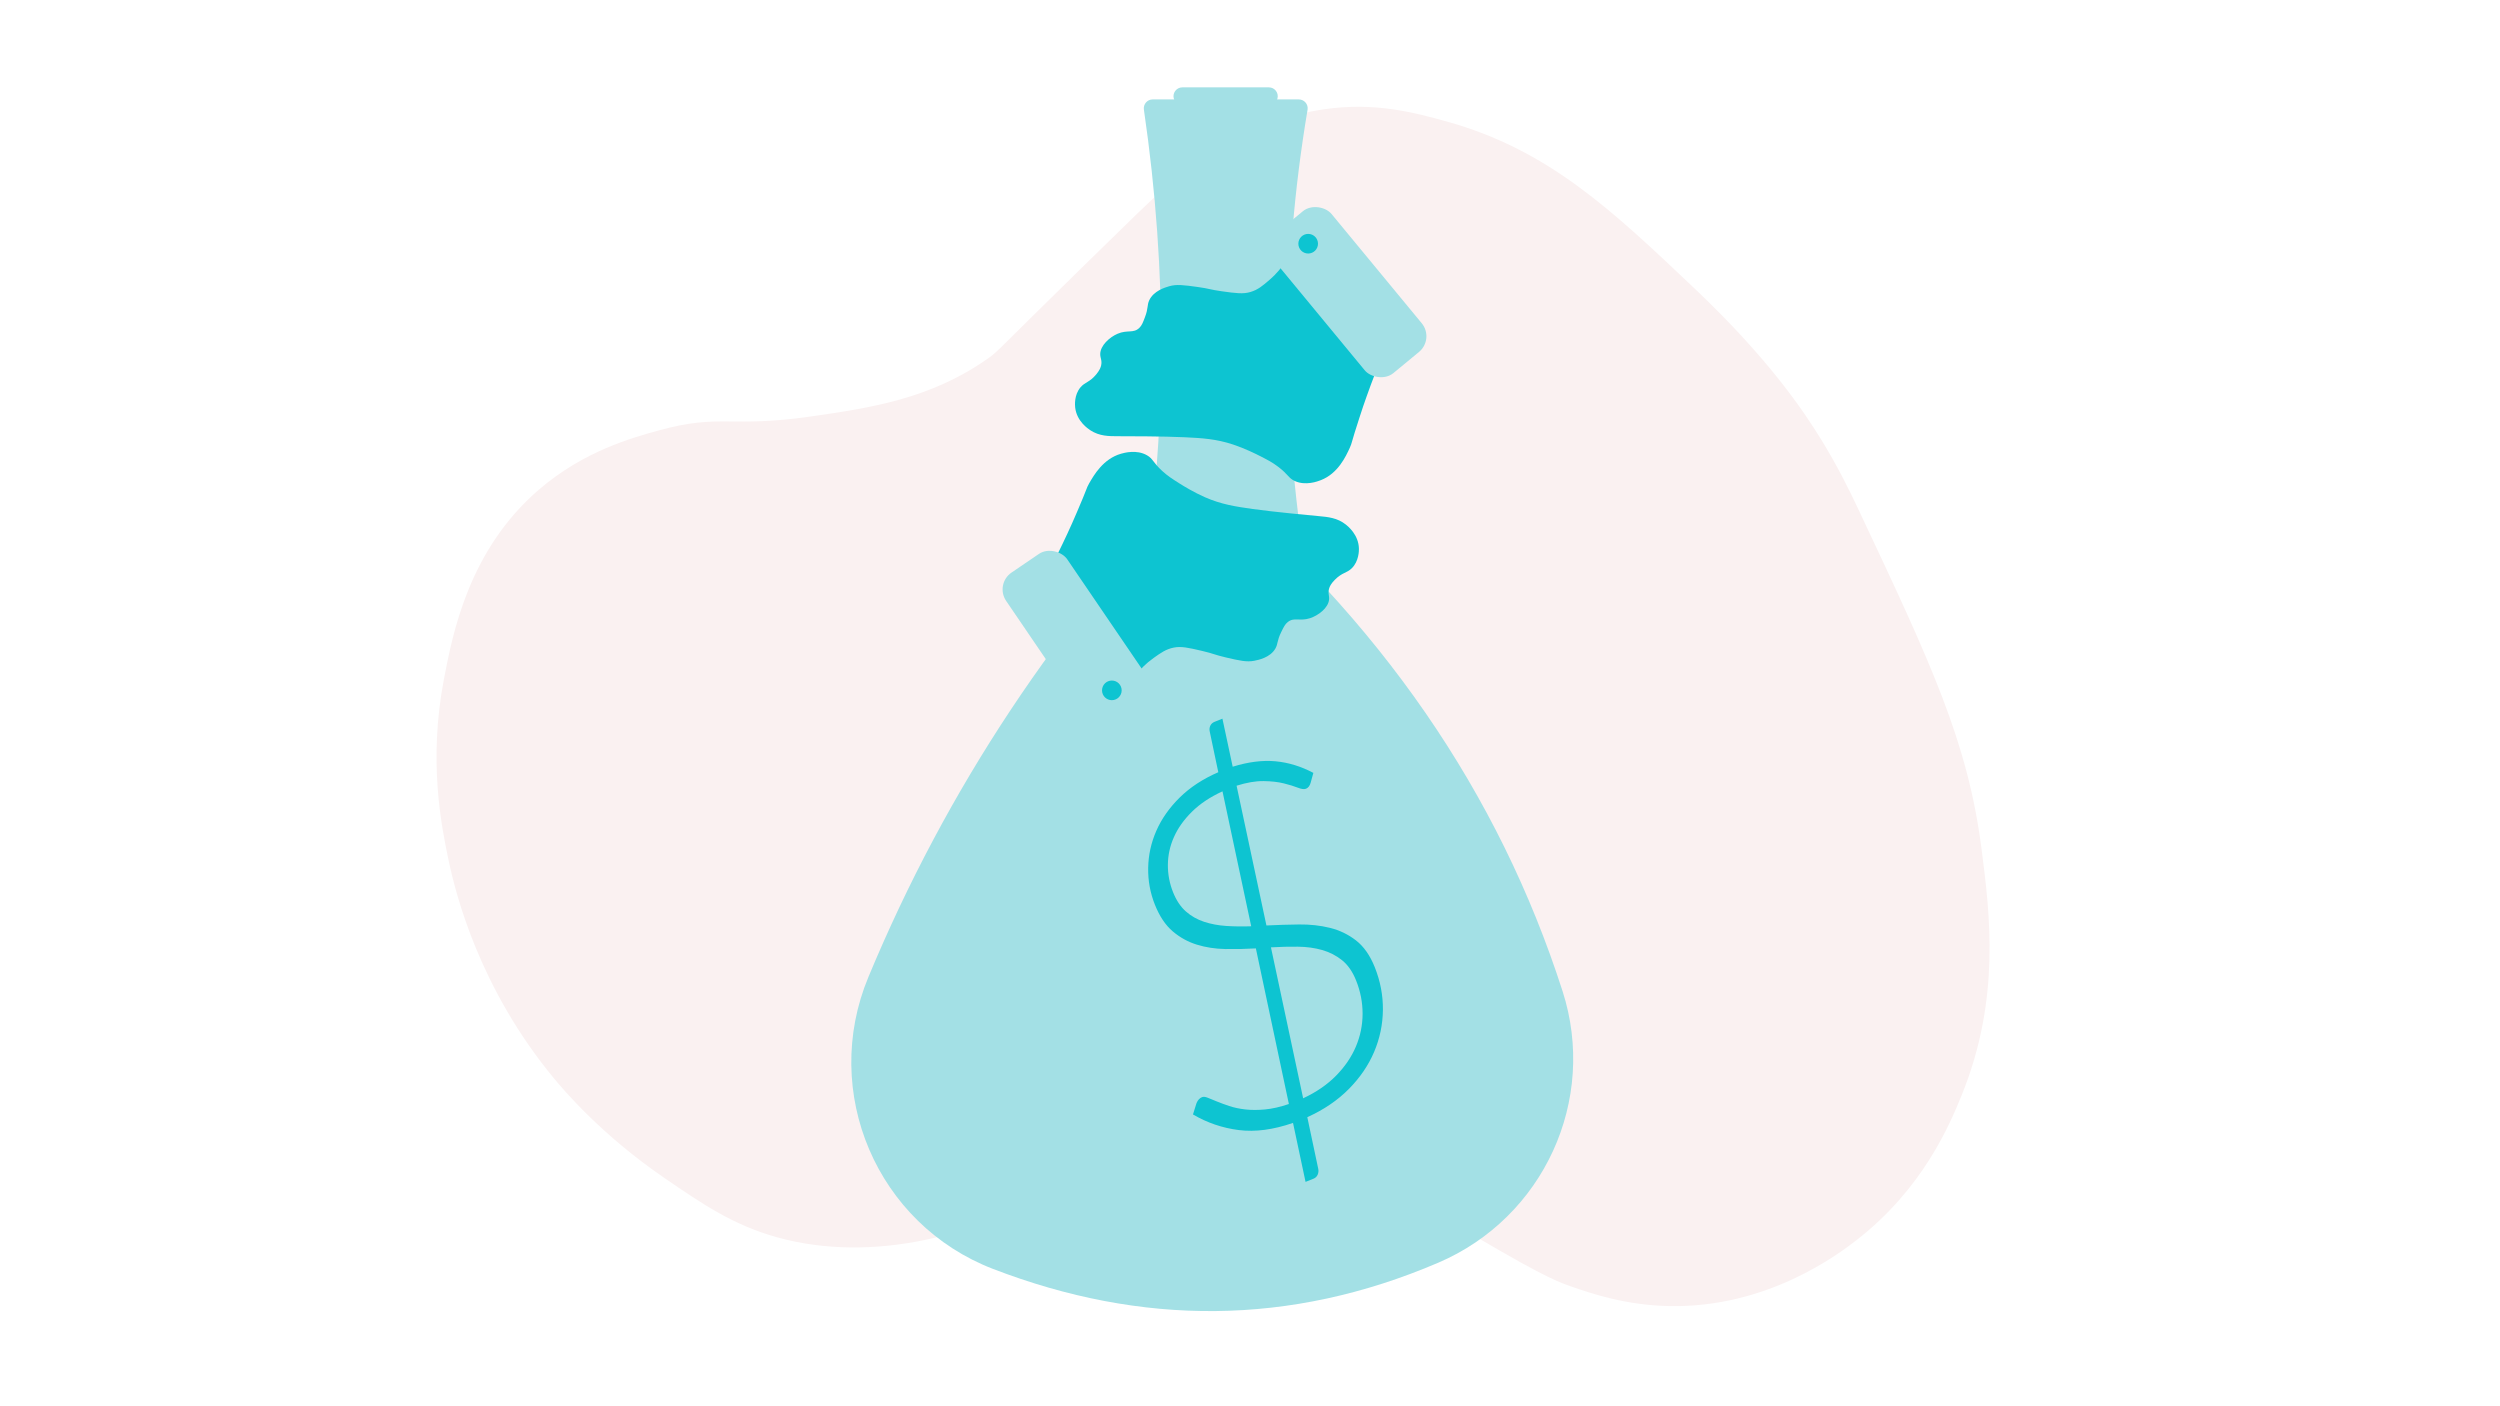 <?xml version="1.0" encoding="UTF-8"?>
<svg xmlns="http://www.w3.org/2000/svg" xmlns:xlink="http://www.w3.org/1999/xlink" viewBox="0 0 1920 1080">
  <defs>
    <style>
      .cls-1 {
        filter: url(#drop-shadow-22);
      }

      .cls-2 {
        filter: url(#drop-shadow-21);
      }

      .cls-3 {
        fill: #0dc4d1;
      }

      .cls-4 {
        fill: #faf1f1;
      }

      .cls-5 {
        filter: url(#drop-shadow-24);
      }

      .cls-6 {
        filter: url(#drop-shadow-23);
      }

      .cls-7 {
        fill: #a3e0e5;
      }
    </style>
    <filter id="drop-shadow-21" x="638" y="52" width="586" height="970" filterUnits="userSpaceOnUse">
      <feOffset dx="-10" dy="10"/>
      <feGaussianBlur result="blur" stdDeviation="5"/>
      <feFlood flood-color="#000" flood-opacity=".55"/>
      <feComposite in2="blur" operator="in"/>
      <feComposite in="SourceGraphic"/>
    </filter>
    <filter id="drop-shadow-22" x="754" y="332" width="305" height="242" filterUnits="userSpaceOnUse">
      <feOffset dx="-10" dy="10"/>
      <feGaussianBlur result="blur-2" stdDeviation="5"/>
      <feFlood flood-color="#000" flood-opacity=".55"/>
      <feComposite in2="blur-2" operator="in"/>
      <feComposite in="SourceGraphic"/>
    </filter>
    <filter id="drop-shadow-23" x="810" y="143" width="301" height="244" filterUnits="userSpaceOnUse">
      <feOffset dx="-10" dy="10"/>
      <feGaussianBlur result="blur-3" stdDeviation="5"/>
      <feFlood flood-color="#000" flood-opacity=".55"/>
      <feComposite in2="blur-3" operator="in"/>
      <feComposite in="SourceGraphic"/>
    </filter>
    <filter id="drop-shadow-24" x="866" y="536" width="212" height="387" filterUnits="userSpaceOnUse">
      <feOffset dx="-5" dy="5"/>
      <feGaussianBlur result="blur-4" stdDeviation="5"/>
      <feFlood flood-color="#000" flood-opacity=".55"/>
      <feComposite in2="blur-4" operator="in"/>
      <feComposite in="SourceGraphic"/>
    </filter>
  </defs>
  <g id="Layer_5" data-name="Layer 5">
    <path class="cls-4" d="M1427.94,392.63c-8.14-17.28-16.67-34.52-29.35-55.17-13.14-21.4-40.1-61.75-96.26-115.04-64.75-61.44-113.22-107.44-191.35-129.13-25.03-6.95-55.26-15.01-93.91-9.39-57.11,8.3-98.36,41.48-125.61,63.39-6.04,4.86-24.46,22.87-61.04,58.7-65.31,63.95-63.63,63.62-71.61,69.26-44.3,31.33-91.15,38.1-136.17,44.61-61.44,8.88-69.37-2.28-116.22,10.57-20.75,5.69-58.17,15.95-92.74,45.78-53.81,46.44-66.06,110.44-72.78,145.57-11.96,62.5-2.03,112.14,3.52,138.52,5.75,27.33,23.88,98.77,81,167.87,7.61,9.2,36.68,43.5,84.52,76.3,29.43,20.19,53.04,36.37,86.87,45.78,74.14,20.63,157.34-2.42,210.13-37.57,13.89-9.25,28.05-20.91,55.17-34.04,28.44-13.77,53.02-25.67,83.35-24.65,22.44.76,45.4,13.04,90.39,37.57,23.47,12.8,27.44,16.22,72.78,43.43,70.96,42.58,85.13,48.52,97.43,52.83,16.21,5.67,42.53,14.65,76.3,15.26,74.73,1.34,128.86-39.36,143.22-50.48,51.05-39.53,71.64-88.48,81-111.52,30.05-74,21.63-139.45,15.26-189-10.62-82.55-38.74-142.28-93.91-259.43v-.02h0Z"/>
  </g>
  <g id="Layer_3" data-name="Layer 3">
    <g class="cls-2">
      <path class="cls-7" d="M934.12,352.62c-111.39,114.04-197.14,243.32-257.23,387.85-36.73,88.33,6.53,189.74,95.82,224.09,113.76,43.76,227.74,44.08,341.95-4.83,80.76-34.59,122.29-124.8,95.41-208.44-48.82-151.9-139.89-285.2-275.95-398.67Z"/>
      <path class="cls-7" d="M1007.46,66.35h-112.2c-4.17,0-7.35,3.71-6.75,7.83,18.35,125.37,17.59,248.22-1.17,368.69h128.22c-21.57-122.86-22.03-245.73-1.36-368.59.7-4.15-2.52-7.93-6.74-7.93Z"/>
      <path class="cls-7" d="M984.49,70.74h-66.42c-2.93,0-5.54-1.87-6.47-4.65h0c-1.49-4.42,1.8-9,6.47-9h66.42c4.49,0,7.76,4.26,6.59,8.6h0c-.8,2.98-3.5,5.05-6.59,5.05Z"/>
    </g>
    <g class="cls-1">
      <path class="cls-3" d="M829.91,399.47c2.52-5.36,4.17-9.18,7.21-16.22,8.28-19.15,7.09-18.08,9.35-22.02,3.66-6.38,10.82-18.87,24.49-22.77,2.36-.67,11.93-3.4,19.94,1.2,4.71,2.7,4.41,5.37,11.68,12.04,4.26,3.9,7.77,6.12,13.65,9.83,2.7,1.7,10.7,6.63,19.24,10.37,12.64,5.53,23.45,7.14,36.56,9,15.93,2.26,45.11,4.96,50.68,5.47,7.19.66,14.41,1.3,20.99,6.57,1.53,1.23,9.75,7.8,9.95,18.44.03,1.59,0,9.61-5.43,15-3.92,3.89-7.35,3.12-13.06,8.9-2.99,3.03-3.9,5.1-4.32,6.42-1.23,3.84.2,5.64-.11,8.77-.66,6.55-8.3,12.22-14.61,14.3-7.94,2.61-12.09-1.03-17.11,2.96-2.09,1.66-3.1,3.72-5.1,7.82-3.3,6.76-2.33,8.94-4.46,12.6-4.03,6.95-13.13,8.72-16.25,9.33-5.72,1.12-11.14-.1-21.75-2.57-8.85-2.07-9.14-2.88-18.19-5-10.61-2.48-16.04-3.7-21.75-2.57-6.03,1.19-10,4.03-15.47,7.93-12.96,9.25-13.84,16.18-20.17,16.35-4.72.12-8.63-4.05-16.27-12.39-7.64-8.36-8.19-10.98-14.13-18.19-10.49-12.73-15.69-12.96-27.78-28.02-5.99-7.46-8.18-11.72-7.74-16.46.39-4.27,2.59-5.4,7.64-13.03,3.5-5.29,6.44-11.54,12.32-24.04Z"/>
      <rect class="cls-7" x="808.41" y="410.35" width="56.77" height="140.12" rx="15.65" ry="15.65" transform="translate(-125.25 554.5) rotate(-34.26)"/>
      <circle class="cls-3" cx="863.9" cy="520.2" r="7.54"/>
    </g>
    <g class="cls-6">
      <path class="cls-3" d="M1059.63,294.27c-2.02,5.57-3.31,9.52-5.69,16.81-6.48,19.83-5.4,18.66-7.28,22.78-3.05,6.68-9.04,19.78-22.29,24.92-2.29.89-11.56,4.48-19.97.64-4.94-2.26-4.88-4.94-12.74-10.92-4.6-3.5-8.29-5.38-14.5-8.53-2.85-1.45-11.26-5.62-20.11-8.56-13.09-4.35-24.01-4.96-37.23-5.6-16.07-.78-45.37-.79-50.97-.79-7.22,0-14.46.03-21.51-4.61-1.64-1.08-10.42-6.87-11.6-17.44-.18-1.58-.89-9.57,4.03-15.44,3.55-4.23,7.03-3.78,12.19-10.06,2.7-3.29,3.41-5.44,3.71-6.79.87-3.93-.72-5.6-.69-8.74.06-6.59,7.14-12.93,13.23-15.58,7.67-3.33,12.14-.09,16.77-4.52,1.93-1.85,2.74-3.99,4.36-8.26,2.67-7.03,1.5-9.12,3.28-12.96,3.38-7.29,12.27-9.89,15.32-10.78,5.6-1.64,11.1-.93,21.89.56,9.01,1.24,9.37,2.03,18.57,3.31,10.8,1.5,16.31,2.21,21.89.56,5.89-1.74,9.59-4.93,14.67-9.32,12.06-10.41,12.29-17.38,18.58-18.13,4.69-.56,8.97,3.24,17.34,10.85,8.38,7.62,9.17,10.18,15.75,16.82,11.61,11.72,16.82,11.46,30.24,25.35,6.65,6.87,9.22,10.92,9.22,15.68,0,4.29-2.08,5.62-6.41,13.68-3,5.59-5.35,12.08-10.05,25.07Z"/>
      <rect class="cls-7" x="1016.95" y="144.24" width="56.77" height="140.12" rx="15.65" ry="15.65" transform="translate(1987.94 -285.84) rotate(140.46)"/>
      <circle class="cls-3" cx="1014.68" cy="177.17" r="7.54"/>
    </g>
    <g class="cls-5">
      <path class="cls-3" d="M951.69,583.84c12-3.72,22.97-5.11,32.92-4.17,9.95.94,19.63,3.91,29.05,8.91l-2.06,7.5c-.65,2.42-1.85,3.97-3.59,4.67-1.39.56-3.5.29-6.29-.82-2.8-1.1-6.38-2.2-10.72-3.29-4.35-1.09-9.54-1.68-15.57-1.76-6.03-.08-12.94,1.1-20.73,3.54l22.92,107.34c8.46-.42,16.85-.68,25.18-.77,8.32-.09,16.19.77,23.59,2.6,7.41,1.83,14.09,5.05,20.05,9.68,5.96,4.63,10.76,11.47,14.39,20.54,4.28,10.7,6.36,21.63,6.25,32.8-.12,11.17-2.36,21.91-6.73,32.22-4.37,10.31-10.85,19.82-19.44,28.51-8.59,8.7-19.22,15.92-31.89,21.66l8.41,39.72c.32,1.49.17,2.96-.45,4.43-.63,1.46-1.7,2.5-3.21,3.1l-6.1,2.44-9.63-45.3c-15.16,5.26-29.02,7.09-41.59,5.51-12.57-1.58-24.31-5.58-35.24-12l2.75-8.79c.98-2.28,2.39-3.79,4.25-4.53,1.05-.42,2.49-.25,4.34.49,1.85.75,4.14,1.68,6.89,2.81,2.74,1.13,5.95,2.31,9.61,3.54,3.66,1.23,7.79,2.11,12.38,2.63,4.59.53,9.65.52,15.17,0,5.52-.52,11.61-1.91,18.26-4.17l-25.36-119.51c-7.9.47-15.73.63-23.47.49-7.74-.14-15.04-1.27-21.88-3.38-6.85-2.12-13.04-5.54-18.57-10.27-5.53-4.73-10.07-11.51-13.6-20.35-3.63-9.07-5.36-18.52-5.18-28.37.17-9.84,2.27-19.35,6.29-28.51,4.02-9.16,10-17.65,17.92-25.48,7.93-7.82,17.81-14.3,29.64-19.44l-6.52-30.97c-.42-1.72-.3-3.28.35-4.69.65-1.41,1.73-2.41,3.24-3.02l6.1-2.44,7.88,36.9ZM943.88,602.75c-9.46,4.33-17.29,9.55-23.47,15.66-6.19,6.11-10.8,12.61-13.84,19.49-3.05,6.88-4.59,13.97-4.64,21.27-.05,7.3,1.28,14.32,3.98,21.06,2.51,6.28,5.8,11.2,9.85,14.77,4.06,3.57,8.72,6.22,14,7.95,5.28,1.73,10.96,2.79,17.05,3.19,6.09.39,12.46.48,19.11.24l-22.05-103.64ZM1005.83,838.49c10.11-4.72,18.55-10.52,25.3-17.4,6.75-6.88,11.83-14.34,15.22-22.37,3.39-8.03,5.1-16.4,5.12-25.11.02-8.71-1.64-17.25-4.99-25.62-2.7-6.74-6.28-11.91-10.76-15.52-4.48-3.6-9.57-6.22-15.28-7.85-5.71-1.63-11.92-2.48-18.62-2.56-6.71-.08-13.62.09-20.73.51l24.73,115.92Z"/>
    </g>
  </g>
</svg>